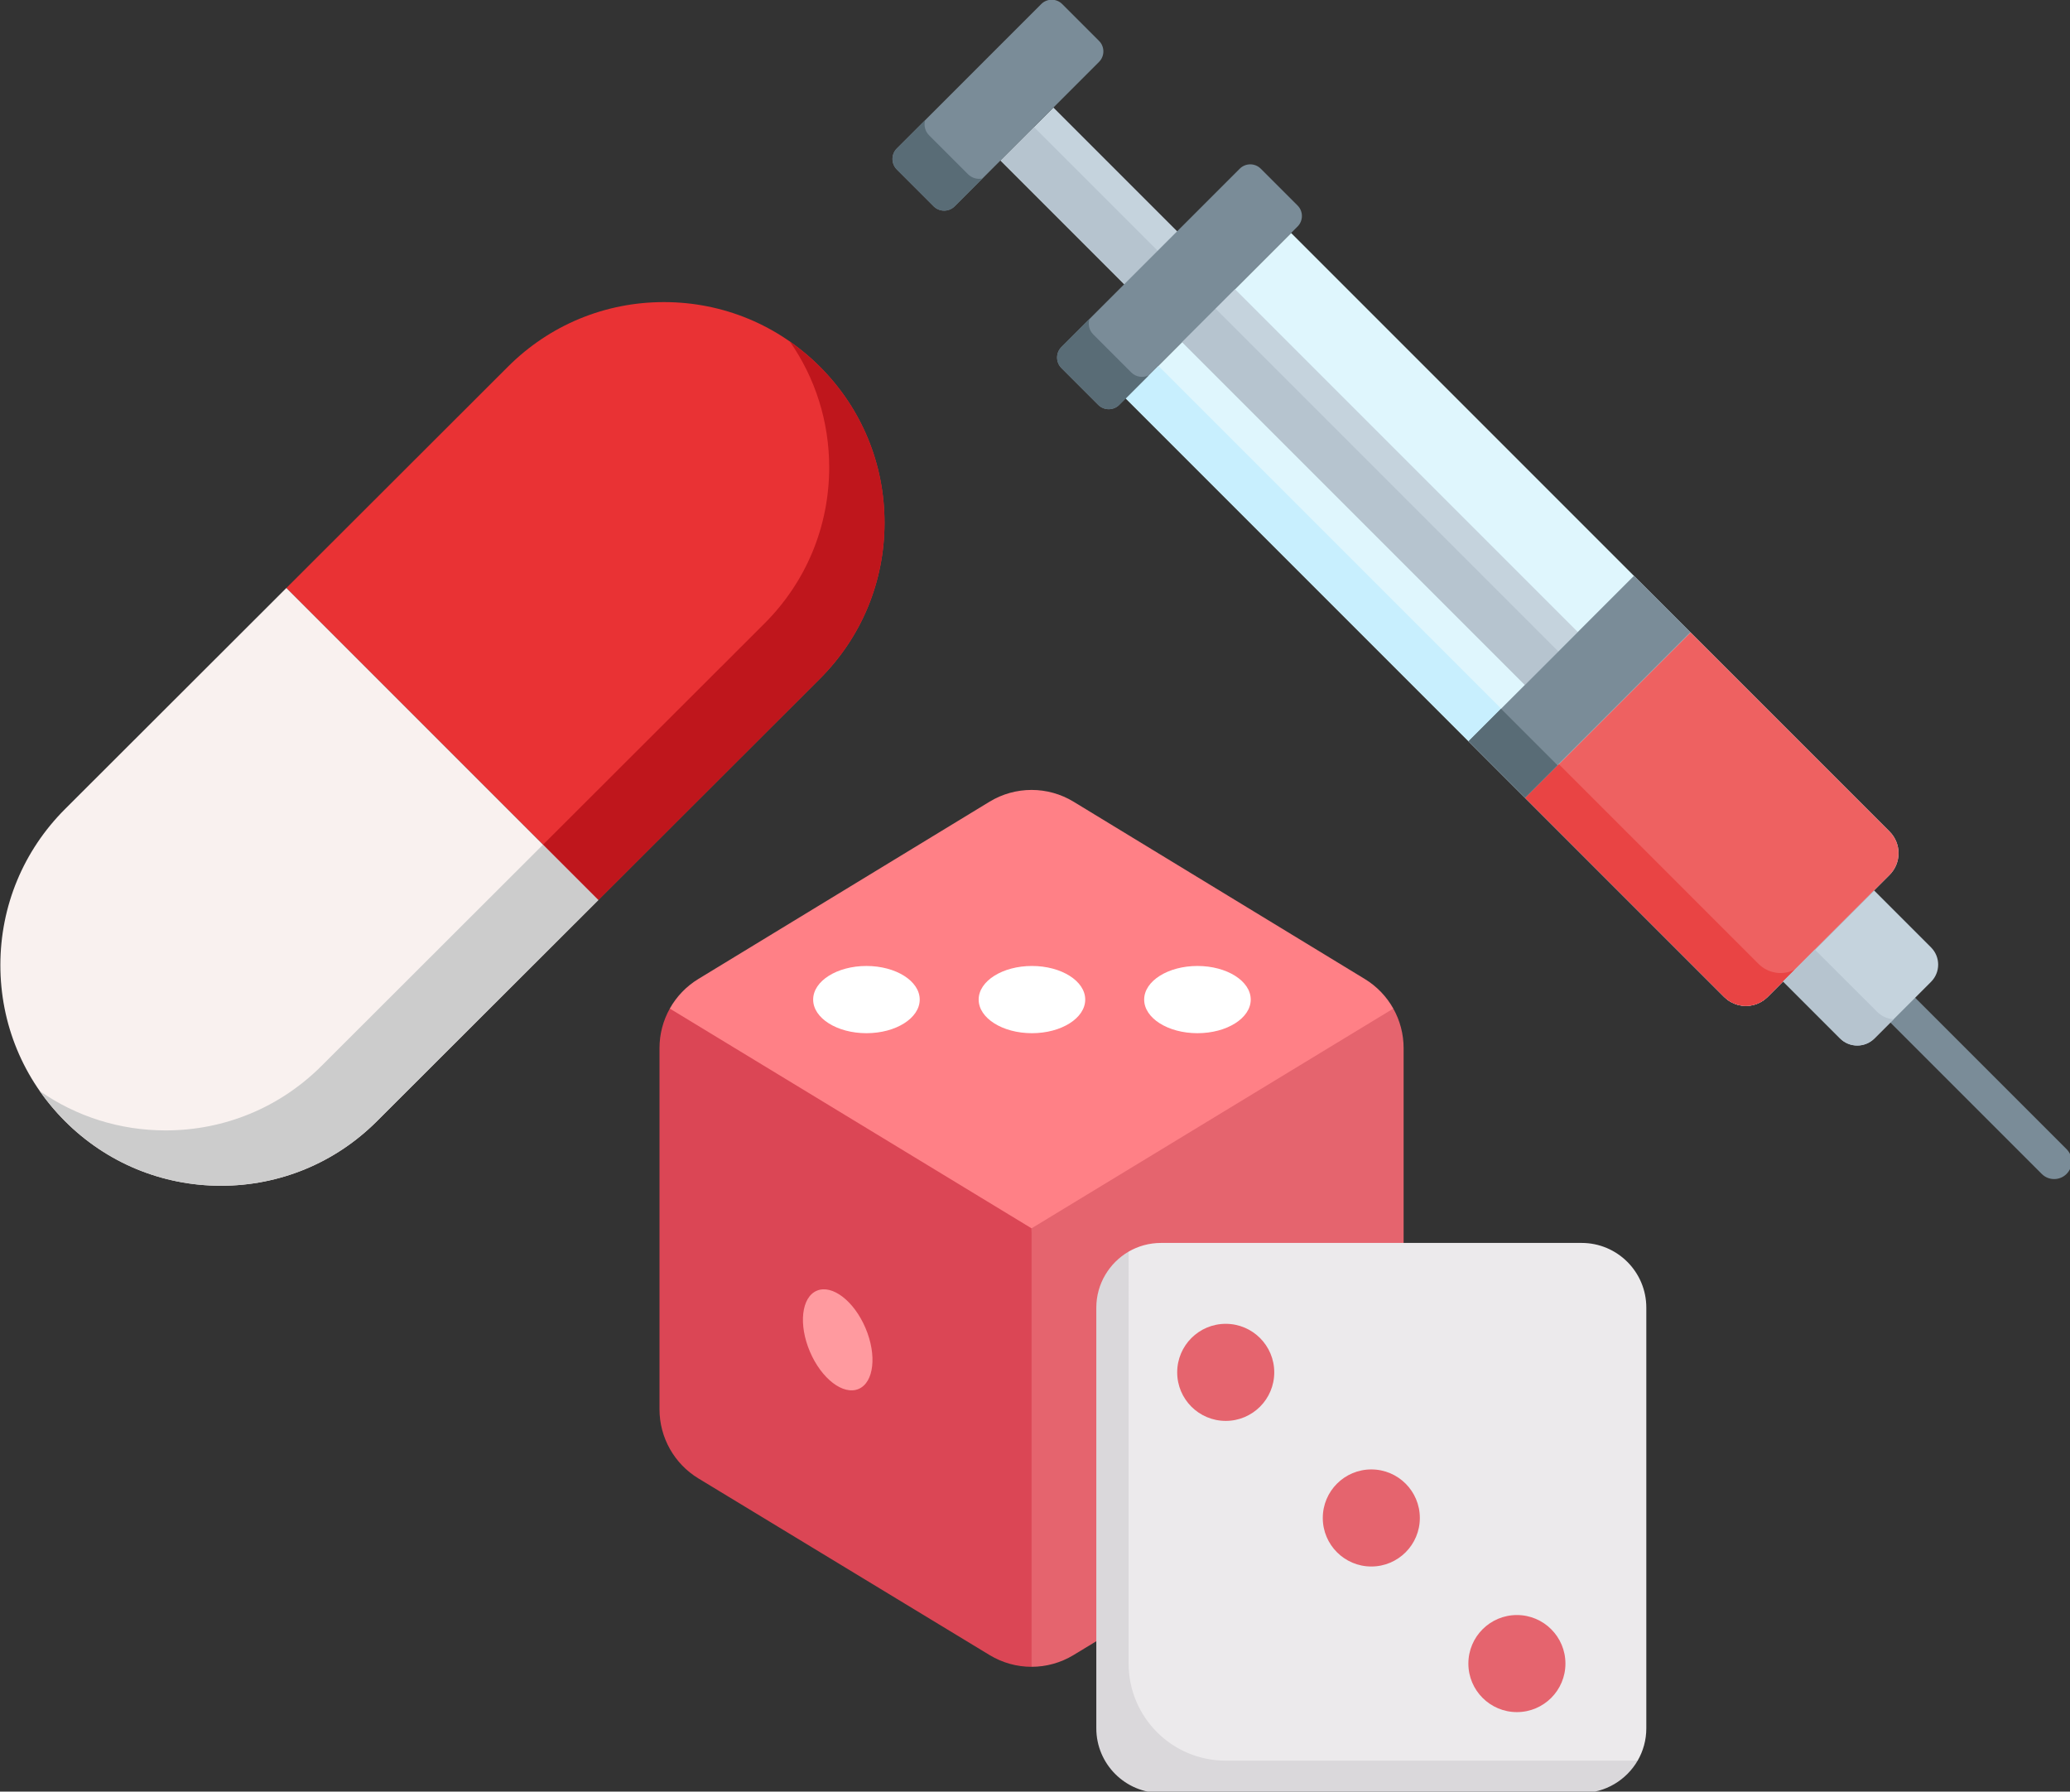 <?xml version="1.0" encoding="UTF-8" standalone="no"?>
<!-- Created with Inkscape (http://www.inkscape.org/) -->

<svg
   xmlns:dc="http://purl.org/dc/elements/1.1/"
   xmlns:cc="http://creativecommons.org/ns#"
   xmlns:rdf="http://www.w3.org/1999/02/22-rdf-syntax-ns#"
   xmlns:svg="http://www.w3.org/2000/svg"
   xmlns="http://www.w3.org/2000/svg"
   xmlns:sodipodi="http://sodipodi.sourceforge.net/DTD/sodipodi-0.dtd"
   xmlns:inkscape="http://www.inkscape.org/namespaces/inkscape"
   width="178.305mm"
   height="154.31mm"
   viewBox="0 0 178.305 154.31"
   version="1.1"
   id="svg8986"
   inkscape:version="0.92.4 (5da689c313, 2019-01-14)"
   sodipodi:docname="addiction.svg">
  <rect x="0" y="0" width="178.305" height="154.31" fill="#333333" stroke="none"/>
  <defs
     id="defs8980" />
  <sodipodi:namedview
     id="base"
     pagecolor="#ffffff"
     bordercolor="#666666"
     borderopacity="1.0"
     inkscape:pageopacity="0.0"
     inkscape:pageshadow="2"
     inkscape:zoom="0.35"
     inkscape:cx="9.1853107"
     inkscape:cy="44.439791"
     inkscape:document-units="mm"
     inkscape:current-layer="g9037"
     showgrid="false"
     inkscape:window-width="1920"
     inkscape:window-height="1017"
     inkscape:window-x="-8"
     inkscape:window-y="-8"
     inkscape:window-maximized="1"
     fit-margin-top="0"
     fit-margin-left="0"
     fit-margin-right="0"
     fit-margin-bottom="0" />
  <g
     inkscape:label="Layer 1"
     inkscape:groupmode="layer"
     id="layer1"
     transform="translate(-22.516,-6.281)">
    <g
       id="g9037"
       transform="matrix(0.353,0,0,0.353,-29.079,43.44)"
       inkscape:transform-center-x="41.577381"
       inkscape:transform-center-y="-10.583333">
      <path
         id="path9007"
         d="m 292.168,114.33 54.041,-53.97 c 10.173,-10.16 15.782,-23.675 15.791,-38.053 0.009,-14.379 -5.582,-27.9 -15.742,-38.073 -10.16,-10.175 -23.675,-15.784 -38.053,-15.793 -0.013,0 -0.024,0 -0.038,0 -14.365,0 -27.872,5.591 -38.038,15.742 l -54.041,53.97 c -0.015,0.015 -0.031,0.035 -0.046,0.051 z m 0,0"
         inkscape:connector-curvature="0"
         style="fill:#e93234;stroke-width:0.567" />
      <path
         id="path9009"
         d="m 216.041,38.203 c 0.015,-0.018 0.029,-0.035 0.046,-0.051 l -54.043,53.97 c -10.173,10.162 -15.782,23.675 -15.791,38.053 -0.011,14.381 5.58,27.903 15.742,38.076 10.16,10.175 23.675,15.782 38.053,15.793 h 0.035 c 14.365,0 27.874,-5.591 38.04,-15.742 L 292.166,114.332 c 0,-0.002 0,-0.002 0.002,-0.002 z m 0,0"
         inkscape:connector-curvature="0"
         style="fill:#f9f1ef;stroke-width:0.567" />
      <path
         id="path9011"
         d="m 362,22.306 c 0.009,-14.379 -5.582,-27.9 -15.742,-38.073 -2.295,-2.298 -4.763,-4.36 -7.371,-6.182 6.253,8.96 9.617,19.598 9.611,30.754 -0.011,14.379 -5.618,27.894 -15.793,38.053 l -54.039,53.968 13.502,13.504 54.041,-53.97 C 356.382,50.2 361.991,36.684 362,22.306 Z m 0,0"
         inkscape:connector-curvature="0"
         style="fill:#bf161c;stroke-width:0.567" />
      <path
         id="path9013"
         d="m 292.168,114.33 -13.504,-13.504 v 0.002 l -54.043,53.972 c -10.166,10.151 -23.673,15.74 -38.038,15.74 -0.013,0 -0.024,0 -0.035,0 -11.131,-0.007 -21.745,-3.371 -30.685,-9.611 1.808,2.59 3.854,5.042 6.131,7.322 10.162,10.175 23.675,15.784 38.056,15.793 h 0.035 c 14.365,0 27.874,-5.589 38.038,-15.742 L 292.166,114.332 c 0,-0.002 0,-0.002 0.002,-0.002 z m 0,0"
         inkscape:connector-curvature="0"
         style="fill:#cccccc;stroke-width:0.567" />
      <g
         id="g9071"
         transform="matrix(-0.562,0,0,0.562,651.686,-105.332)">
        <path
           id="path9039"
           d="M 132.021,432.91 79.09,379.979 c -5.214,-5.214 -5.214,-13.668 0,-18.882 L 338.922,101.265 410.735,173.078 150.903,432.91 c -5.214,5.214 -13.667,5.214 -18.882,0 z"
           inkscape:connector-curvature="0"
           style="fill:#dff6fd" />
        <path
           id="path9041"
           d="M 410.737,173.075 150.901,432.911 c -5.216,5.216 -13.66,5.216 -18.876,0 l -14.157,-14.157 c 5.216,5.216 13.67,5.216 18.876,0 L 396.58,158.918 Z"
           inkscape:connector-curvature="0"
           style="fill:#c8effe" />
        <path
           id="path9043"
           d="m 237.302,346.503 -86.403,86.403 c -5.208,5.217 -13.662,5.217 -18.88,0 L 79.093,379.98 c -5.217,-5.217 -5.217,-13.672 0,-18.88 l 86.403,-86.403 z"
           inkscape:connector-curvature="0"
           style="fill:#ee6161" />
        <path
           id="path9045"
           d="M 237.306,346.506 150.9,432.912 c -5.206,5.216 -13.66,5.216 -18.876,0 L 120.12,421.008 c 5.105,2.669 11.559,1.867 15.852,-2.425 l 86.71,-86.7 z"
           inkscape:connector-curvature="0"
           style="fill:#e94444" />
        <g
           id="g9049">
          <path
             id="path9047"
             d="m 7.612,512 c -1.947,0 -3.896,-0.743 -5.383,-2.229 -2.972,-2.972 -2.972,-7.792 0,-10.764 l 68.018,-68.018 c 2.973,-2.972 7.792,-2.972 10.765,0 2.972,2.972 2.972,7.792 0,10.764 L 12.994,509.77 C 11.508,511.257 9.559,512 7.612,512 Z"
             inkscape:connector-curvature="0"
             style="fill:#7a8c98" />
        </g>
        <path
           id="path9051"
           d="M 85.627,450.93 61.07,426.373 c -4.13,-4.13 -4.13,-10.826 0,-14.956 l 24.729,-24.729 39.513,39.513 -24.729,24.729 c -4.13,4.13 -10.826,4.13 -14.956,0 z"
           inkscape:connector-curvature="0"
           style="fill:#c5d3dd" />
        <path
           id="path9053"
           d="m 125.316,426.203 -24.732,24.732 c -4.131,4.12 -10.829,4.12 -14.959,0 l -8.332,-8.332 c 2.618,-0.142 5.196,-1.218 7.185,-3.217 l 27.016,-27.006 z"
           inkscape:connector-curvature="0"
           style="fill:#b6c4cf" />
        <path
           id="path9055"
           transform="matrix(0.707,0.707,-0.707,0.707,221.288,-189.842)"
           d="m 323.55,11.175 h 32.508 V 333.218 H 323.55 Z"
           inkscape:connector-curvature="0"
           style="fill:#c5d3dd" />
        <path
           id="path9057"
           transform="matrix(0.707,0.707,-0.707,0.707,225.512,-191.592)"
           d="m 333.748,15.4 h 20.559 v 322.043 h -20.559 z"
           inkscape:connector-curvature="0"
           style="fill:#b6c4cf" />
        <path
           id="path9059"
           transform="matrix(0.707,0.707,-0.707,0.707,273.534,-63.709)"
           d="M 162.891,280.972 H 264.45 v 34.714 H 162.891 Z"
           inkscape:connector-curvature="0"
           style="fill:#7a8c98" />
        <path
           id="path9061"
           transform="matrix(0.707,0.707,-0.707,0.707,302.397,-75.665)"
           d="m 232.573,309.836 h 19.922 v 34.714 h -19.922 z"
           inkscape:connector-curvature="0"
           style="fill:#596c76" />
        <path
           id="path9063"
           d="M 485.005,89.68 422.32,26.995 c -2.521,-2.521 -2.521,-6.608 0,-9.129 L 438.295,1.891 c 2.521,-2.521 6.608,-2.521 9.129,0 l 62.684,62.684 c 2.521,2.521 2.521,6.608 0,9.129 L 494.134,89.68 c -2.521,2.521 -6.608,2.521 -9.129,0 z"
           inkscape:connector-curvature="0"
           style="fill:#7a8c98" />
        <path
           id="path9065"
           d="m 510.112,73.7 -15.974,15.984 c -2.527,2.517 -6.617,2.517 -9.134,0 L 472.897,77.577 c 2.192,0.507 4.597,-0.112 6.312,-1.827 l 16.877,-16.877 c 1.786,-1.776 2.375,-4.293 1.766,-6.556 l 12.26,12.26 c 2.517,2.516 2.517,6.606 0,9.123 z"
           inkscape:connector-curvature="0"
           style="fill:#596c76" />
        <path
           id="path9067"
           d="M 413.539,175.882 336.118,98.461 c -2.521,-2.521 -2.521,-6.608 0,-9.129 l 15.975,-15.975 c 2.521,-2.521 6.608,-2.521 9.129,0 l 77.421,77.421 c 2.521,2.521 2.521,6.608 0,9.129 l -15.975,15.975 c -2.521,2.521 -6.608,2.521 -9.129,0 z"
           inkscape:connector-curvature="0"
           style="fill:#7a8c98" />
        <path
           id="path9069"
           d="m 438.645,159.902 -15.974,15.984 c -2.527,2.517 -6.607,2.517 -9.134,0 L 400.7,163.048 c 2.476,1.228 5.572,0.812 7.642,-1.258 l 16.481,-16.481 c 1.817,-1.817 2.365,-4.425 1.634,-6.718 l 12.189,12.189 c 2.516,2.516 2.516,6.605 -0.001,9.122 z"
           inkscape:connector-curvature="0"
           style="fill:#596c76" />
      </g>
      <g
         id="g9143"
         transform="matrix(0.478,0,0,0.478,305.121,87.468)">
        <path
           id="path9097"
           d="M 364.166,96.5 215.521,6.021 C 208.927,2.007 201.49,0 194.052,0 186.614,0 179.177,2.007 172.583,6.021 L 23.938,96.5 c -6.175,3.759 -11.142,8.996 -14.56,15.102 L 23.993,275.667 H 364.11 l 14.616,-164.062 c -3.417,-6.107 -8.385,-11.346 -14.56,-15.105 z"
           inkscape:connector-curvature="0"
           style="fill:#ff8086" />
        <path
           id="path9099"
           d="M 23.994,351.438 C 11.653,343.953 4.117,330.567 4.117,316.134 V 131.77 c 0,-7.18 1.868,-14.104 5.262,-20.168 l 184.673,112.167 5.281,173.564 -5.281,50.25 c -7.417,0 -14.833,-1.995 -21.413,-5.986 z"
           inkscape:connector-curvature="0"
           style="fill:#db4655" />
        <path
           id="path9101"
           d="m 364.11,351.438 c 12.341,-7.485 19.877,-20.871 19.877,-35.304 V 131.77 c 0,-7.18 -1.866,-14.101 -5.261,-20.165 L 194.052,223.769 v 223.814 c 7.417,0 14.833,-1.995 21.413,-5.986 z"
           inkscape:connector-curvature="0"
           style="fill:#e5646e" />
        <path
           id="path9103"
           d="m 260.142,231.226 h 214.709 c 18.243,0 33.032,14.789 33.032,33.032 v 214.709 c 0,6.017 -1.609,11.657 -4.419,16.516 L 474.851,503 H 267.667 c -18.243,0 -33.032,-14.789 -33.032,-33.032 v -205.71 l 8.969,-28.6 c 4.863,-2.818 10.512,-4.432 16.538,-4.432 z"
           inkscape:connector-curvature="0"
           style="fill:#eceaec" />
        <ellipse
           id="ellipse9105"
           transform="matrix(0.92,-0.392,0.392,0.92,-102.354,59.608)"
           ry="27.246"
           rx="15.414"
           cy="280.774"
           cx="94.981"
           style="fill:#ff9a9f" />
        <ellipse
           id="ellipse9107"
           ry="17.157"
           rx="27.199"
           cy="107.011"
           cx="194.249"
           style="fill:#ffffff" />
        <ellipse
           id="ellipse9109"
           ry="17.157"
           rx="27.199"
           cy="107.011"
           cx="278.739"
           style="fill:#ffffff" />
        <ellipse
           id="ellipse9111"
           ry="17.157"
           rx="27.199"
           cy="107.011"
           cx="109.76"
           style="fill:#ffffff" />
        <g
           id="g9119"
           style="fill:#e5646e">
          <circle
             id="circle9113"
             r="24.774"
             cy="371.613"
             cx="367.496" />
          <circle
             id="circle9115"
             r="24.774"
             cy="297.291"
             cx="293.174" />
          <circle
             id="circle9117"
             r="24.774"
             cy="445.936"
             cx="441.819" />
        </g>
        <path
           id="path9121"
           d="m 293.149,495.484 c -27.365,0 -49.548,-22.184 -49.548,-49.548 l 0.003,-210.277 c -9.818,5.726 -16.494,16.415 -16.494,28.6 v 214.709 c 0,18.243 14.789,33.032 33.032,33.032 h 214.709 c 12.196,0 22.892,-6.684 28.614,-16.516 z"
           inkscape:connector-curvature="0"
           style="fill:#dad8db" />
      </g>
    </g>
  </g>
</svg>
